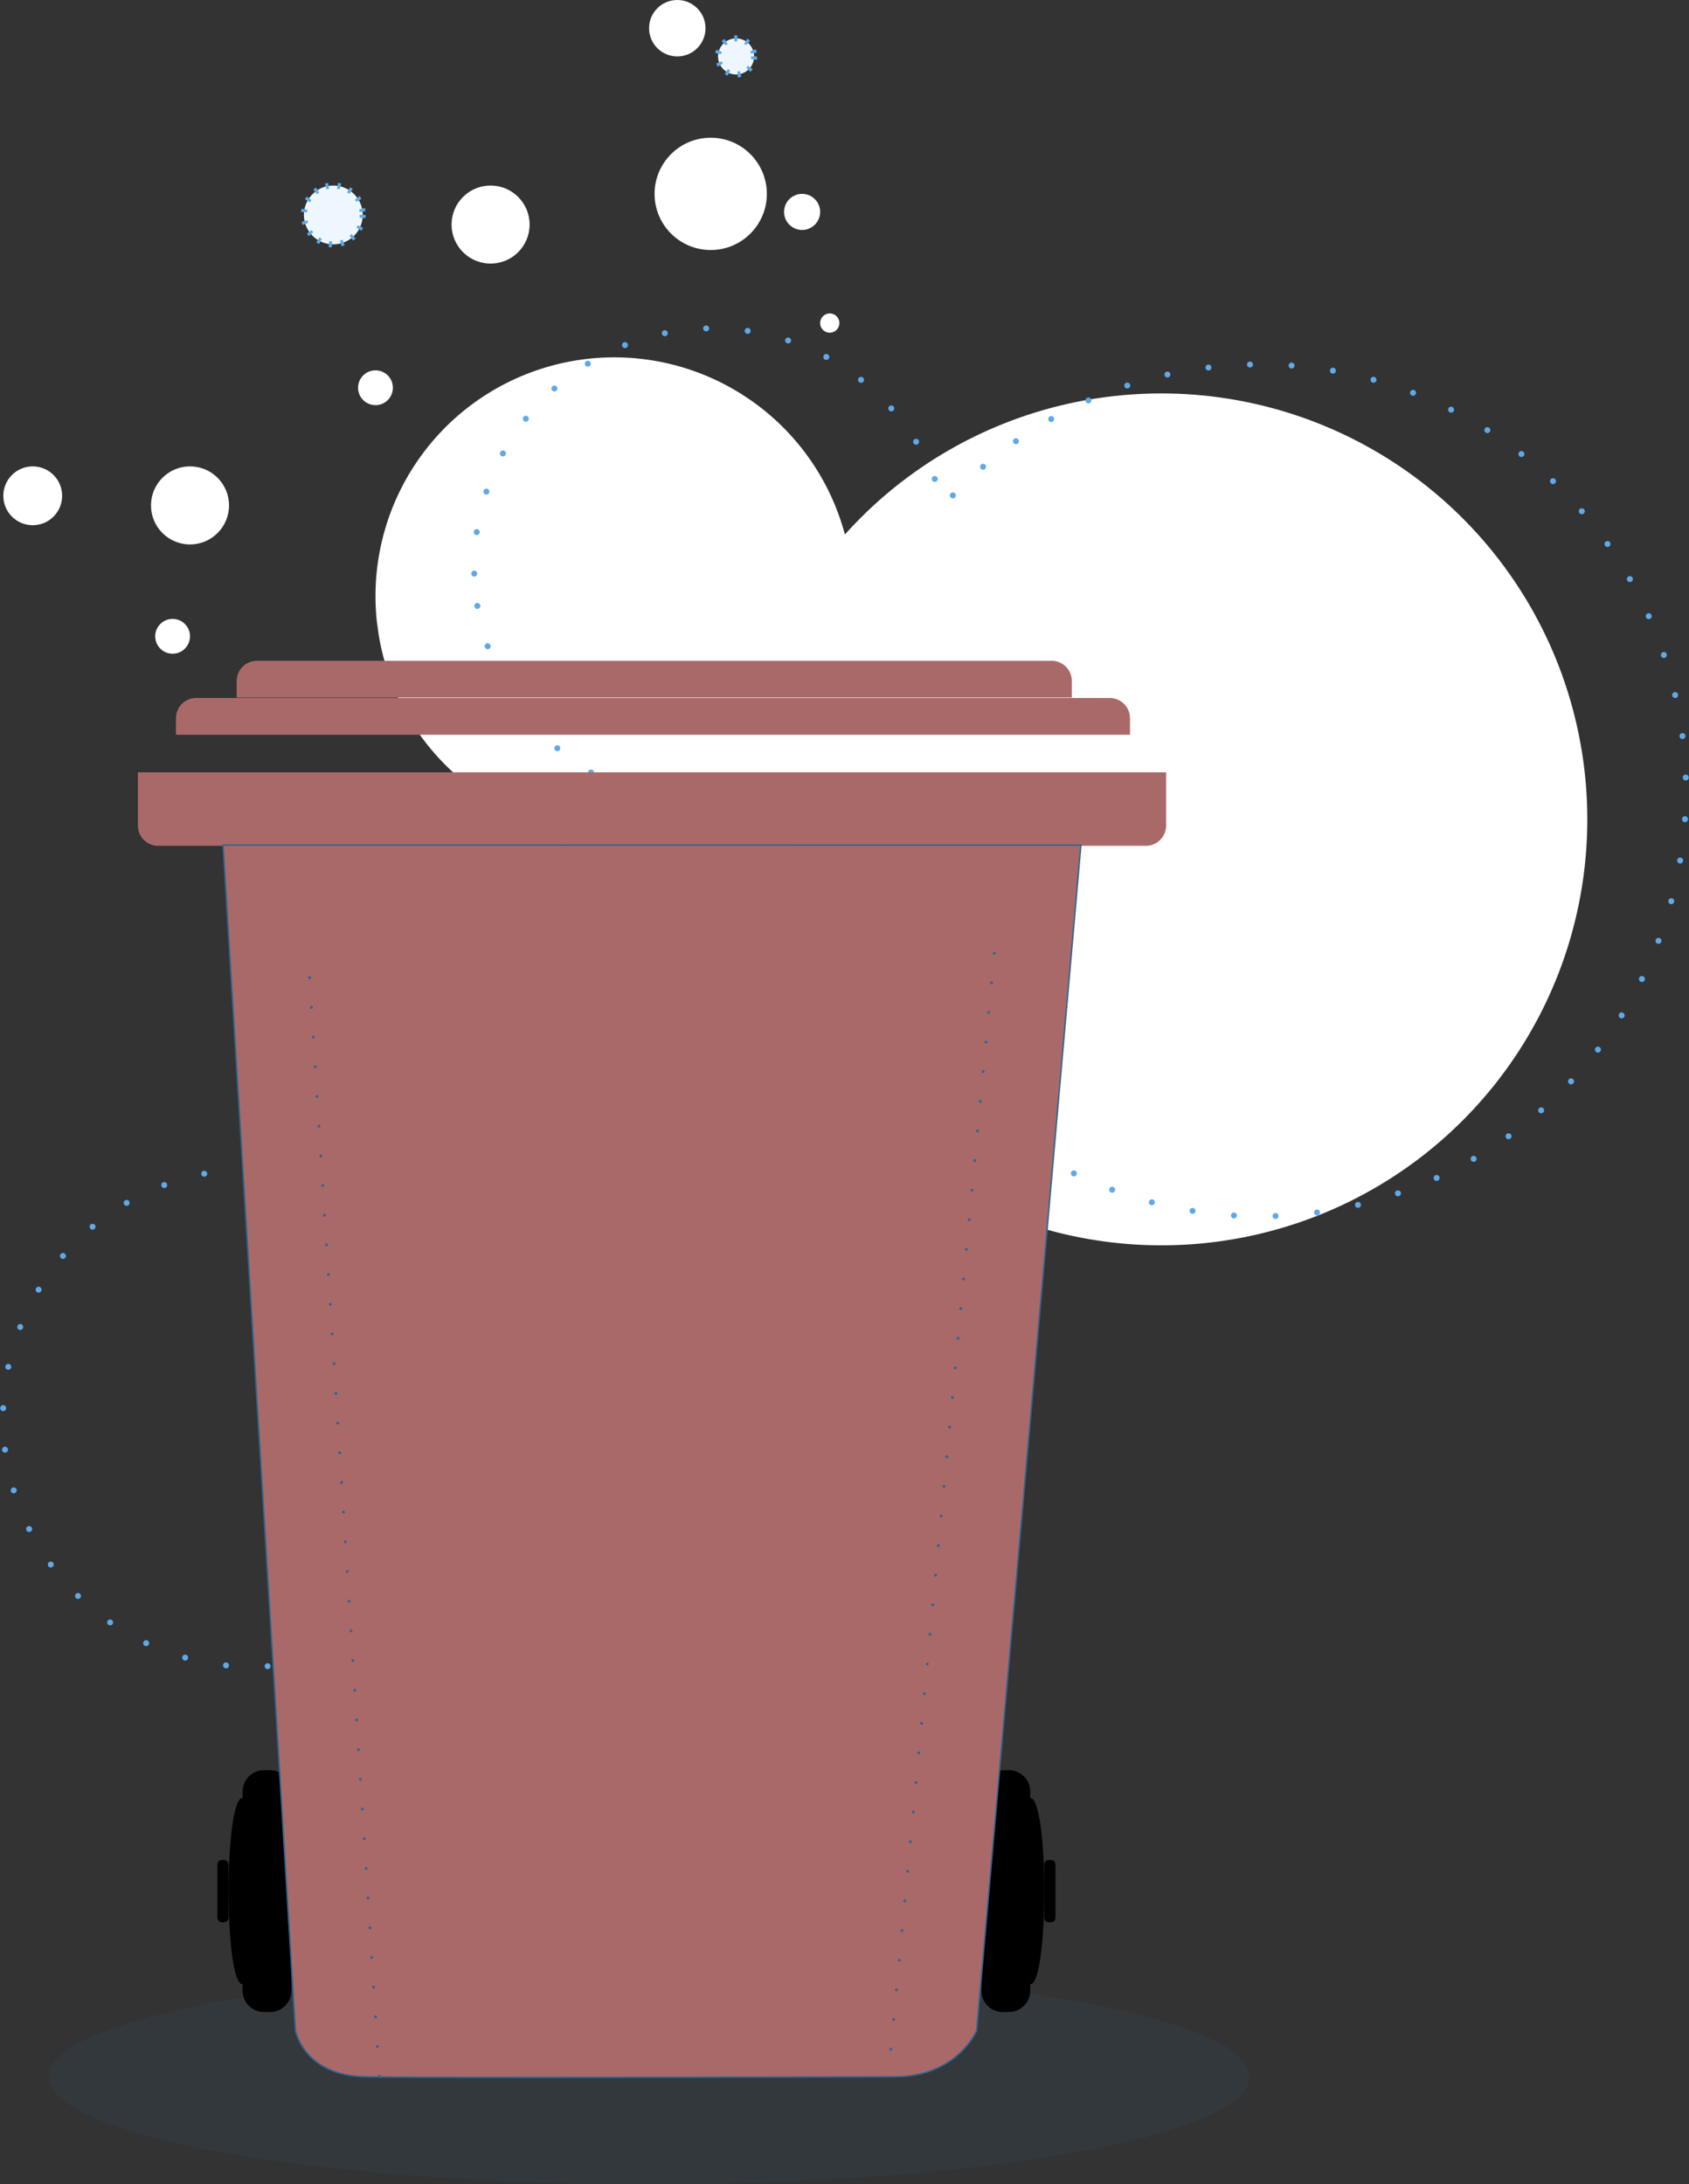 <svg xmlns="http://www.w3.org/2000/svg" width="567.854" height="734.2" viewBox="0 0 567.854 734.2">
  <rect x="0" y="0" width="567.854" height="734.2" fill="#333333" stroke="none"/>
  <g id="Group_43" data-name="Group 43" transform="translate(-870.867 -27.809)">
    <ellipse id="Ellipse_35" data-name="Ellipse 35" cx="201.807" cy="36.152" rx="201.807" ry="36.152" transform="translate(887.281 689.703)" fill="#326590" opacity="0.1"/>
    <path id="Path_343" data-name="Path 343" d="M978.575,222.426a80.252,80.252,0,0,0,120.115,56.005A143.174,143.174,0,1,0,1227.062,142a142.648,142.648,0,0,0-91.751,46.659,80.269,80.269,0,0,0-157.393,28.957Z" transform="translate(19.617 18.814)" fill="#fff"/>
    <path id="Path_344" data-name="Path 344" stroke="#5fa9e8" d="M1006.546,214.2A80.253,80.253,0,0,0,1126.662,270.2a143.174,143.174,0,1,0,128.372-136.433,142.648,142.648,0,0,0-91.751,46.659,80.269,80.269,0,0,0-157.393,28.955Z" fill="none" transform="translate(24.811 17.286)" stroke-linecap="round" stroke-linejoin="round" stroke-width="2" stroke-dasharray="0 7 0 7"/>
    <path id="Rectangle_77" data-name="Rectangle 77" d="M6.809,0H338.881a6.809,6.809,0,0,1,6.809,6.809v17.9a0,0,0,0,1,0,0H0a0,0,0,0,1,0,0V6.809A6.809,6.809,0,0,1,6.809,0Z" transform="translate(1262.919 312.121) rotate(180)" fill="#aa6969"/>
    <path id="Rectangle_78" data-name="Rectangle 78" d="M6.809,0h307.14a6.809,6.809,0,0,1,6.809,6.809v5.547a0,0,0,0,1,0,0H0a0,0,0,0,1,0,0V6.809A6.809,6.809,0,0,1,6.809,0Z" transform="translate(930.024 262.429)" fill="#aa6969"/>
    <path id="Rectangle_79" data-name="Rectangle 79" d="M6.809,0H273.984a6.809,6.809,0,0,1,6.809,6.809v5.547a0,0,0,0,1,0,0H0a0,0,0,0,1,0,0V6.809A6.809,6.809,0,0,1,6.809,0Z" transform="translate(950.442 249.927)" fill="#aa6969"/>
    <path id="Path_345" data-name="Path 345" d="M956.225,590.86v12.921a7.159,7.159,0,0,1-7.137,7.137h-2.144a7.158,7.158,0,0,1-7.137-7.137v-67a7.158,7.158,0,0,1,7.137-7.137h2.144a7.071,7.071,0,0,1,3.453.9" transform="translate(12.618 93.202)"/>
    <path id="Path_346" data-name="Path 346" d="M940.545,600.152h0c-6.282,0-6.282-62.661,0-62.661h0Z" transform="translate(11.88 94.66)"/>
    <rect id="Rectangle_80" data-name="Rectangle 80" width="3.773" height="20.981" rx="1.546" transform="translate(943.941 652.991)"/>
    <path id="Path_347" data-name="Path 347" d="M1155.127,529.762a7.088,7.088,0,0,1,1.307-.121h2.144a7.159,7.159,0,0,1,7.137,7.137v67a7.159,7.159,0,0,1-7.137,7.137h-2.144a7.158,7.158,0,0,1-7.136-7.137v-7.739" transform="translate(51.525 93.202)"/>
    <path id="Path_348" data-name="Path 348" d="M1163.143,537.491h0c1.263,0,2.271,2.532,3.091,6.927,2.938,15.732,1.929,55.734-3.091,55.734h0Z" transform="translate(54.097 94.66)"/>
    <path id="Path_359" data-name="Path 359" d="M1.546,0h.682A1.546,1.546,0,0,1,3.773,1.546v17.89a1.546,1.546,0,0,1-1.546,1.546H1.546A1.546,1.546,0,0,1,0,19.435V1.546A1.546,1.546,0,0,1,1.546,0Z" transform="translate(1225.724 673.972) rotate(180)"/>
    <circle id="Ellipse_36" data-name="Ellipse 36" cx="18.875" cy="18.875" r="18.875" transform="translate(1090.937 74.101)" fill="#fff"/>
    <ellipse id="Ellipse_37" data-name="Ellipse 37" cx="4.047" cy="5.661" rx="4.047" ry="5.661" transform="translate(1114.558 84.912) rotate(-23.686)" fill="#fff"/>
    <circle id="Ellipse_38" data-name="Ellipse 38" cx="13.119" cy="13.119" r="13.119" transform="translate(1022.688 90.173)" fill="#fff"/>
    <circle id="Ellipse_39" data-name="Ellipse 39" cx="9.486" cy="9.486" r="9.486" transform="translate(1089.089 27.809)" fill="#fff"/>
    <circle id="Ellipse_40" data-name="Ellipse 40" cx="9.889" cy="9.889" r="9.889" transform="translate(973.039 90.173)" fill="#eef7ff" stroke="#5fa9e8" stroke-miterlimit="10" stroke-width="2" stroke-dasharray="1 3 1 3"/>
    <circle id="Ellipse_41" data-name="Ellipse 41" cx="83.624" cy="83.624" r="83.624" transform="translate(871.867 420.803)" stroke-dasharray="0 7 0 7" stroke="#5fa9e8" stroke-linecap="round" stroke-linejoin="round" stroke-width="2" fill="none"/>
    <circle id="Ellipse_42" data-name="Ellipse 42" cx="6.066" cy="6.066" r="6.066" transform="translate(1134.477 92.976)" fill="#fff"/>
    <circle id="Ellipse_43" data-name="Ellipse 43" cx="6.066" cy="6.066" r="6.066" transform="translate(1112.276 40.714)" fill="#eef7ff" stroke="#5fa9e8" stroke-miterlimit="10" stroke-width="2" stroke-dasharray="1 3 1 3"/>
    <circle id="Ellipse_44" data-name="Ellipse 44" cx="5.853" cy="5.853" r="5.853" transform="translate(991.253 152.29)" fill="#fff"/>
    <circle id="Ellipse_45" data-name="Ellipse 45" cx="13.119" cy="13.119" r="13.119" transform="translate(921.63 184.576)" fill="#fff"/>
    <circle id="Ellipse_46" data-name="Ellipse 46" cx="9.889" cy="9.889" r="9.889" transform="translate(871.981 184.576)" fill="#fff"/>
    <circle id="Ellipse_47" data-name="Ellipse 47" cx="5.853" cy="5.853" r="5.853" transform="translate(923.042 235.84)" fill="#fff"/>
    <circle id="Ellipse_48" data-name="Ellipse 48" cx="3.244" cy="3.244" r="3.244" transform="translate(1146.594 133.161)" fill="#fff"/>
    <circle id="Ellipse_49" data-name="Ellipse 49" cx="24.825" cy="24.825" r="24.825" transform="translate(1319.876 331.354)" fill="#fff"/>
    <g id="Group_42" data-name="Group 42" transform="translate(946.128 312.121)">
      <path id="Path_349" data-name="Path 349" d="M934.5,267.588,958.808,665.7s2.679,14.979,23.226,15.41c20.559.459,157.1.056,178.063,0s27.249-15.41,27.249-15.41l35.012-398.109Z" transform="translate(-934.496 -267.588)" fill="#aa6969" stroke="#326590" stroke-width="1"/>
      <path id="Path_350" data-name="Path 350" d="M934.5,267.588,958.808,665.7s2.679,14.979,23.226,15.41c20.559.459,157.1.056,178.063,0s27.249-15.41,27.249-15.41l35.012-398.109Z" transform="translate(-934.496 -267.588)" fill="#aa6969"/>
    </g>
    <line id="Line_15" data-name="Line 15" x1="23.971" y1="377.496" transform="translate(974.411 348.214)" fill="#fff" stroke="#326590" stroke-linecap="round" stroke-miterlimit="10" stroke-width="1" stroke-dasharray="0 10"/>
    <line id="Line_16" data-name="Line 16" x1="35.646" y2="377.431" transform="translate(1169.52 348.214)" fill="#fff" stroke="#326590" stroke-linecap="round" stroke-miterlimit="10" stroke-width="1" stroke-dasharray="0 10"/>
  </g>
</svg>
